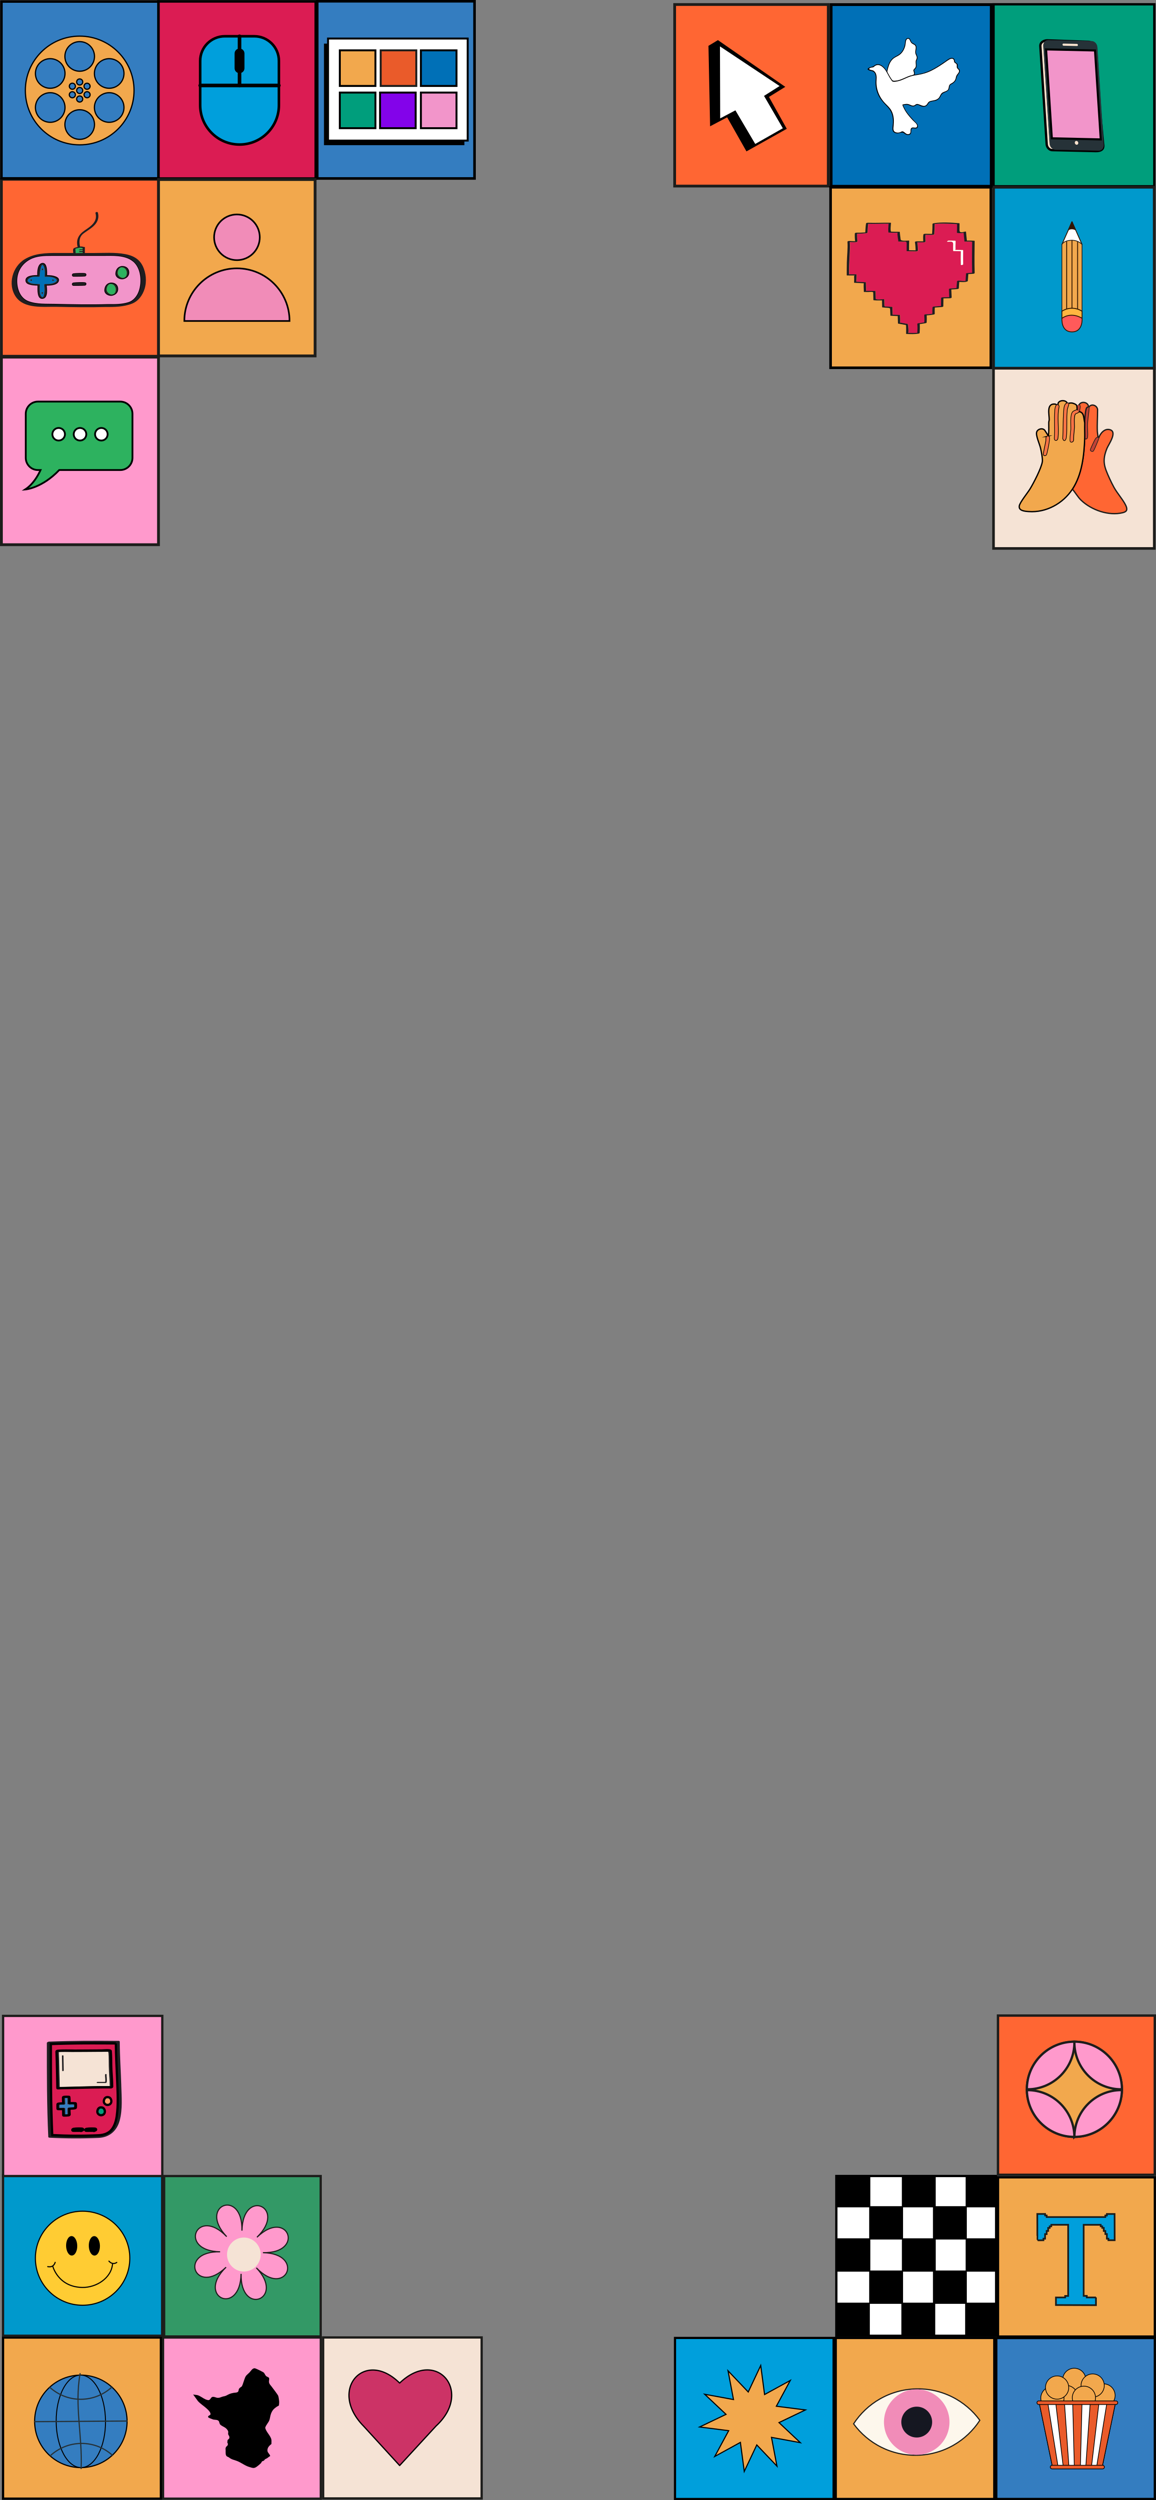 <?xml version="1.0" encoding="UTF-8"?>
<svg id="Capa_2" data-name="Capa 2" xmlns="http://www.w3.org/2000/svg" viewBox="0 0 410.08 886.64">
  <rect x="0" y="0" width="410.08" height="886.64" fill="#808080" stroke="none"/>
  <defs>
    <style>
      .cls-1 {
        fill: #c36;
        stroke-width: .44px;
      }

      .cls-1, .cls-2, .cls-3, .cls-4, .cls-5, .cls-6, .cls-7, .cls-8, .cls-9, .cls-10, .cls-11, .cls-12, .cls-13, .cls-14, .cls-15, .cls-16, .cls-17, .cls-18, .cls-19, .cls-20, .cls-21, .cls-22, .cls-23, .cls-24, .cls-25, .cls-26, .cls-27, .cls-28, .cls-29, .cls-30, .cls-31, .cls-32, .cls-33, .cls-34, .cls-35, .cls-36, .cls-37, .cls-38, .cls-39, .cls-40, .cls-41 {
        stroke: #000;
      }

      .cls-1, .cls-42, .cls-6, .cls-43, .cls-44, .cls-45, .cls-46, .cls-47, .cls-20, .cls-31, .cls-48 {
        stroke-linecap: round;
      }

      .cls-1, .cls-42, .cls-43, .cls-44, .cls-45, .cls-46, .cls-47, .cls-20, .cls-31, .cls-48 {
        stroke-linejoin: round;
      }

      .cls-2, .cls-3, .cls-49, .cls-4, .cls-5, .cls-6, .cls-50, .cls-7, .cls-51, .cls-52, .cls-53, .cls-8, .cls-54, .cls-55, .cls-9, .cls-10, .cls-11, .cls-12, .cls-13, .cls-14, .cls-56, .cls-15, .cls-57, .cls-58, .cls-16, .cls-59, .cls-17, .cls-60, .cls-18, .cls-61, .cls-19, .cls-21, .cls-22, .cls-23, .cls-62, .cls-24, .cls-25, .cls-26, .cls-27, .cls-28, .cls-63, .cls-29, .cls-30, .cls-64, .cls-65, .cls-32, .cls-33, .cls-34, .cls-35, .cls-66, .cls-36, .cls-67, .cls-37, .cls-68, .cls-69, .cls-38, .cls-39, .cls-40, .cls-41 {
        stroke-miterlimit: 10;
      }

      .cls-2, .cls-5, .cls-7, .cls-18, .cls-27, .cls-70 {
        fill: #347dc0;
      }

      .cls-2, .cls-21, .cls-35 {
        stroke-width: .91px;
      }

      .cls-71 {
        fill: #fa7445;
      }

      .cls-3 {
        stroke-width: .58px;
      }

      .cls-3, .cls-72 {
        fill: #f18cb8;
      }

      .cls-49 {
        stroke-width: .81px;
      }

      .cls-49, .cls-50, .cls-51, .cls-52, .cls-53, .cls-54, .cls-55, .cls-56, .cls-57, .cls-58, .cls-59, .cls-60, .cls-61, .cls-62, .cls-63, .cls-64, .cls-65, .cls-66, .cls-67, .cls-68, .cls-69 {
        stroke: #1d1d1b;
      }

      .cls-49, .cls-64 {
        fill: #09c;
      }

      .cls-4, .cls-51, .cls-8, .cls-54, .cls-16, .cls-60, .cls-24, .cls-25, .cls-26, .cls-29, .cls-32, .cls-36 {
        fill: #f2a84d;
      }

      .cls-4, .cls-63 {
        stroke-width: .46px;
      }

      .cls-5 {
        stroke-width: .34px;
      }

      .cls-42 {
        fill: #ff5a5a;
      }

      .cls-42, .cls-44, .cls-47, .cls-48 {
        stroke: #301500;
        stroke-width: .31px;
      }

      .cls-6, .cls-45, .cls-73 {
        fill: none;
      }

      .cls-6, .cls-19 {
        stroke-width: .39px;
      }

      .cls-50 {
        stroke-width: .8px;
      }

      .cls-50, .cls-52, .cls-53, .cls-55, .cls-69 {
        fill: #f9c;
      }

      .cls-7 {
        stroke-width: .81px;
      }

      .cls-51 {
        stroke-width: .26px;
      }

      .cls-43 {
        fill: #263238;
        stroke: #263238;
        stroke-width: .14px;
      }

      .cls-52 {
        stroke-width: .81px;
      }

      .cls-53 {
        stroke-width: .81px;
      }

      .cls-74, .cls-47, .cls-31, .cls-33, .cls-34, .cls-37, .cls-41 {
        fill: #fff;
      }

      .cls-8, .cls-9, .cls-14, .cls-61, .cls-22, .cls-28, .cls-34 {
        stroke-width: .69px;
      }

      .cls-44 {
        fill: #ffb640;
      }

      .cls-54, .cls-36 {
        stroke-width: .8px;
      }

      .cls-55 {
        stroke-width: .99px;
      }

      .cls-9, .cls-23, .cls-75 {
        fill: #0070b7;
      }

      .cls-10, .cls-76 {
        fill: #2db25f;
      }

      .cls-10, .cls-41 {
        stroke-width: .64px;
      }

      .cls-11, .cls-61 {
        fill: #ea5b2a;
      }

      .cls-11, .cls-32, .cls-33, .cls-39 {
        stroke-width: .25px;
      }

      .cls-12 {
        stroke-width: .43px;
      }

      .cls-12, .cls-22, .cls-38 {
        fill: #f295ca;
      }

      .cls-45, .cls-46 {
        stroke: #263238;
        stroke-width: .42px;
      }

      .cls-13 {
        stroke-width: .82px;
      }

      .cls-13, .cls-77 {
        fill: #fae3ce;
      }

      .cls-14, .cls-15, .cls-78 {
        fill: #009e7c;
      }

      .cls-56 {
        stroke-width: .81px;
      }

      .cls-56, .cls-79, .cls-67, .cls-68 {
        fill: #f5e3d5;
      }

      .cls-15 {
        stroke-width: .82px;
      }

      .cls-57 {
        stroke-width: .85px;
      }

      .cls-57, .cls-58, .cls-62, .cls-63 {
        fill: #f63;
      }

      .cls-58 {
        stroke-width: .96px;
      }

      .cls-16 {
        stroke-width: .81px;
      }

      .cls-80, .cls-21, .cls-30 {
        fill: #db1c53;
      }

      .cls-46 {
        fill: #80deea;
      }

      .cls-59 {
        fill: #396;
        stroke-width: .8px;
      }

      .cls-17 {
        stroke-width: .77px;
      }

      .cls-17, .cls-65, .cls-35 {
        fill: #009fdc;
      }

      .cls-81 {
        fill: #f96;
      }

      .cls-18 {
        stroke-width: .4px;
      }

      .cls-19 {
        fill: #fc3;
      }

      .cls-20 {
        fill: #90a4ae;
      }

      .cls-20, .cls-31 {
        stroke-width: 1.28px;
      }

      .cls-82 {
        fill: #fb6e47;
      }

      .cls-23 {
        stroke-width: .99px;
      }

      .cls-62 {
        stroke-width: .98px;
      }

      .cls-24 {
        stroke-width: .81px;
      }

      .cls-25 {
        stroke-width: .43px;
      }

      .cls-26 {
        stroke-width: .92px;
      }

      .cls-27 {
        stroke-width: .91px;
      }

      .cls-28 {
        fill: #8303ea;
      }

      .cls-29 {
        stroke-width: .39px;
      }

      .cls-30 {
        stroke-width: .81px;
      }

      .cls-83 {
        fill: #151721;
      }

      .cls-48 {
        fill: #301500;
      }

      .cls-64 {
        stroke-width: .98px;
      }

      .cls-65 {
        stroke-width: .6px;
      }

      .cls-66 {
        fill: #fdf7ec;
        stroke-width: .4px;
      }

      .cls-84 {
        fill: #1f1e21;
      }

      .cls-85 {
        fill: #c04237;
      }

      .cls-67 {
        stroke-width: .2px;
      }

      .cls-37 {
        stroke-width: .81px;
      }

      .cls-68 {
        stroke-width: .92px;
      }

      .cls-69 {
        stroke-width: .4px;
      }

      .cls-38 {
        stroke-width: .73px;
      }

      .cls-39 {
        fill: #c63c38;
      }

      .cls-40 {
        stroke-width: .41px;
      }
    </style>
  </defs>
  <g id="Capa_1-2" data-name="Capa 1">
    <g>
      <g id="I">
        <rect class="cls-58" x=".5" y="63.59" width="55.72" height="62.74"/>
        <rect class="cls-27" x=".5" y=".53" width="55.72" height="62.74"/>
        <rect class="cls-55" x=".5" y="126.65" width="55.72" height="66.52"/>
        <path class="cls-25" d="M28.27,12.81c-10.65,0-19.28,8.63-19.28,19.28s8.63,19.28,19.28,19.28,19.28-8.63,19.28-19.28-8.63-19.28-19.28-19.28ZM36.11,21.51c2.51-1.45,5.72-.59,7.17,1.92,1.45,2.51.59,5.72-1.92,7.17-2.51,1.45-5.72.59-7.17-1.92-1.45-2.51-.59-5.72,1.92-7.17ZM28.27,14.76c2.9,0,5.25,2.35,5.25,5.25s-2.35,5.25-5.25,5.25-5.25-2.35-5.25-5.25,2.35-5.25,5.25-5.25ZM31.42,31.52c-.51.3-1.17.12-1.47-.39-.3-.51-.12-1.17.39-1.47.51-.3,1.17-.12,1.47.39.3.51.12,1.17-.39,1.47ZM31.82,34.13c-.3.51-.96.69-1.47.39-.51-.3-.69-.96-.39-1.47s.96-.69,1.47-.39c.51.3.69.96.39,1.47ZM28.27,34.03c.59,0,1.08.48,1.08,1.08s-.48,1.08-1.08,1.08-1.08-.48-1.08-1.08.48-1.08,1.08-1.08ZM27.34,31.55c.3-.51.96-.69,1.47-.39.51.3.69.96.39,1.47-.3.51-.96.69-1.47.39-.51-.3-.69-.96-.39-1.47ZM28.27,30.15c-.59,0-1.08-.48-1.08-1.08s.48-1.08,1.08-1.08,1.08.48,1.08,1.08-.48,1.08-1.08,1.08ZM26.6,31.12c-.3.51-.96.69-1.47.39-.51-.3-.69-.96-.39-1.47s.96-.69,1.47-.39c.51.3.69.96.39,1.47ZM26.2,34.53c-.51.3-1.17.12-1.47-.39-.3-.51-.12-1.17.39-1.47.51-.3,1.17-.12,1.47.39s.12,1.17-.39,1.47ZM13.27,23.43c1.45-2.51,4.66-3.37,7.17-1.92,2.51,1.45,3.37,4.66,1.92,7.17-1.45,2.51-4.66,3.37-7.17,1.92-2.51-1.45-3.37-4.66-1.92-7.17ZM20.44,42.67c-2.51,1.45-5.72.59-7.17-1.92-1.45-2.51-.59-5.72,1.92-7.17,2.51-1.45,5.72-.59,7.17,1.92,1.45,2.51.59,5.72-1.92,7.17ZM28.27,49.42c-2.9,0-5.25-2.35-5.25-5.25s2.35-5.25,5.25-5.25,5.25,2.35,5.25,5.25-2.35,5.25-5.25,5.25ZM43.28,40.75c-1.45,2.51-4.66,3.37-7.17,1.92-2.51-1.45-3.37-4.66-1.92-7.17,1.45-2.51,4.66-3.37,7.17-1.92,2.51,1.45,3.37,4.66,1.92,7.17Z"/>
        <g>
          <path class="cls-12" d="M47.16,92.45c-2.94-2.27-7.33-1.92-10.84-1.92-2.2,0-4.4,0-6.59,0-3.81,0-7.62,0-11.43,0-2.58,0-5.31.04-7.65,1.27-2.93,1.54-4.71,4.31-4.77,7.66-.05,3.03,1.11,6.42,4.19,7.56,3.02,1.12,6.32.88,9.49.96,6.23.15,12.48.27,18.71.09,2.42.03,5.03.05,7.36-.7,1.86-.6,3.18-2.27,3.8-4.08,1.17-3.39.81-8.47-2.27-10.85ZM20.7,99.4c-.2,1.56-2.94,1.7-4.38,1.67.16,1.33.54,4.26-1.02,4.65-2,.5-1.79-3.06-1.77-4.23,0-.58-.21-.4-.79-.44-.56-.04-1.13-.07-1.68-.19-.72-.16-1.67-.38-1.79-1.24-.26-1.76,2.77-1.86,4.19-1.83-.11-1.34.04-4.11,1.57-4.32,1.61-.22,1.5,3.26,1.45,4.2-.01.23-.12.12.23.12.23,0,.45,0,.68.02.58.04,1.17.09,1.72.25.57.16,1.7.51,1.59,1.32ZM26.08,97.17c.91-.12,3.32-.21,4.06-.07.46.09.31.69-.06.72-.91.08-2.98.08-4,.08-.41,0-.51-.66.01-.73ZM30.07,101.07c-.91.08-2.98.08-4,.08-.41,0-.51-.66.01-.73.91-.12,3.32-.21,4.06-.07.46.09.31.69-.06.72ZM39.92,104.62c-1.14.32-2.79-.44-2.68-1.81.09-1.23.74-2.17,1.99-2.37.05,0,.09-.01.12-.01,0,0,.01,0,.02,0,1.22-.03,2.27.61,2.33,1.95.05,1.19-.68,1.93-1.77,2.24ZM43.84,98.75c-1.14.32-2.79-.44-2.68-1.81.09-1.23.74-2.17,1.99-2.37.05,0,.09-.01.12-.01,0,0,.01,0,.02,0,1.22-.03,2.27.61,2.33,1.95.05,1.19-.68,1.93-1.77,2.24Z"/>
          <path class="cls-84" d="M50.65,94.4c-1.22-2.61-3.53-3.79-6.26-4.29-3.68-.69-7.65-.38-11.4-.38-.97,0-1.94,0-2.91,0,.02-.03.03-.07.03-.11-.03-.64,0-1.28,0-1.92,0-.1-.2-.12-.25-.12-.28,0-.68-.16-1.01-.17-.15,0-.3,0-.44.02-.44-1.67-.28-3.49,1.19-4.61.96-.73,2-1.35,2.95-2.09,1.74-1.35,2.8-3.12,2.16-5.35-.11-.39-.95-.17-.84.22.85,2.98-1.63,4.63-3.8,6.1-2.16,1.47-3.19,3.25-2.53,5.88-.13.03-.26.07-.38.1-.33.09-.81.2-1.06.45-.3.3-.15,1.1-.1,1.58-1.89,0-3.78,0-5.67,0-4.02,0-8.05.09-11.59,2.24-4.3,2.61-6.08,8.83-3.21,13.18,2.99,4.53,9.86,3.58,14.56,3.68,5.82.13,11.67.23,17.49.06,3.07.03,6.34-.04,9.24-1.18,2.29-.9,3.78-3.01,4.49-5.3.8-2.6.49-5.57-.65-8.01ZM49.43,103.3c-.63,1.81-1.94,3.48-3.8,4.08-2.33.75-4.94.72-7.36.7-6.23.17-12.48.06-18.71-.09-3.17-.08-6.46.16-9.49-.96-3.07-1.14-4.24-4.53-4.19-7.56.06-3.35,1.84-6.12,4.77-7.66,2.34-1.23,5.07-1.27,7.65-1.27,3.81,0,7.62,0,11.43,0,2.2,0,4.4,0,6.59,0,3.51,0,7.9-.35,10.84,1.92,3.08,2.38,3.44,7.46,2.27,10.85ZM26.83,88.89s-.04-.63-.05-.62c.14-.14.63-.21.85-.27.42-.11.87-.16,1.31-.1.12.02.23.06.34.09,0,.13,0,.26,0,.39-.21,0-.43.02-.64.02-.2,0-.42.05-.59.16-.13.08-.12.18.05.18.39,0,.77-.03,1.16-.04,0,0,.02,0,.02,0,0,.11,0,.22,0,.33-.21.02-.43.04-.64,0-.19-.03-.44.05-.59.16-.14.1-.1.2.06.22.39.06.78,0,1.18-.03,0,.11,0,.23,0,.34l-2.45.03s.03-.07.03-.11c-.02-.25-.03-.51-.03-.76Z"/>
          <path class="cls-75" d="M19.78,98.86c-1-.73-2.54-.79-3.73-.73-.08,0-.18-.02-.18-.12.08-1.06.17-3.16-.61-4-.78-.84-1.26,3.37-1.19,3.88.02.17-.33.28-.5.23-.64-.03-1.3-.06-1.93.04-.72.11-2.69,1.04-1.46,1.91,1.05.74,2.55.61,3.77.71.04,0,.18,0,.18.08-.02,1.16-.3,3.48.62,4.38.98.94,1.08-2.31,1.08-2.53-.02-.59-.06-1.17-.13-1.75-.02-.17.29-.24.41-.24.72.03,1.45.01,2.15-.12.65-.12,2.76-.85,1.52-1.75ZM11.34,99.56s0,.05-.03.04c-.17-.05-.34-.12-.51-.15-.05,0-.11-.2-.05-.22.16-.05.33-.11.49-.17.05-.02.08.13.08.15,0,.08,0,.16.02.25.01.03.02.06.01.09h0ZM15.09,104.21c0,.05-.2.11-.22.05-.05-.16-.11-.33-.17-.49-.02-.05.13-.08.15-.08.08,0,.16,0,.25-.02.03-.01.06-.02.09-.01h0s.05.01.04.04c-.05.17-.12.34-.15.51ZM15.18,95.76c-.08,0-.16,0-.25.02-.03.01-.06.02-.09.01h0s-.05-.01-.04-.04c.05-.17.12-.34.15-.51,0-.05.2-.11.22-.05.05.16.11.33.17.49.02.05-.13.08-.15.08ZM19.12,99.46c-.16.05-.33.11-.49.17-.05.02-.08-.13-.08-.15,0-.08,0-.16-.02-.25-.01-.03-.02-.06-.01-.09h0s0-.05.03-.05c.17.05.34.12.51.15.05,0,.11.2.05.22Z"/>
          <path class="cls-84" d="M19.1,98.08c-.56-.16-1.15-.21-1.72-.25-.23-.02-.45-.02-.68-.02-.35,0-.24.11-.23-.12.04-.94.16-4.42-1.45-4.2-1.53.2-1.69,2.98-1.57,4.32-1.42-.04-4.45.07-4.19,1.83.13.85,1.07,1.08,1.79,1.24.55.12,1.12.15,1.68.19.58.04.8-.14.79.44-.02,1.16-.23,4.73,1.77,4.23,1.55-.39,1.17-3.31,1.02-4.65,1.45.03,4.18-.11,4.38-1.67.1-.81-1.02-1.16-1.59-1.32ZM18.26,100.61c-.71.13-1.44.15-2.15.12-.12,0-.43.07-.41.24.06.58.11,1.17.13,1.75,0,.22-.1,3.47-1.08,2.53-.93-.89-.64-3.21-.62-4.38,0-.07-.14-.08-.18-.08-1.22-.11-2.72.03-3.77-.71-1.23-.86.74-1.8,1.46-1.91.63-.1,1.29-.07,1.93-.04.17.05.52-.07.5-.23-.07-.51.41-4.72,1.19-3.88.78.84.7,2.94.61,4,0,.1.1.12.18.12,1.19-.06,2.73,0,3.73.73,1.24.91-.87,1.64-1.52,1.75Z"/>
          <path class="cls-84" d="M14.95,95.24c-.03.18-.11.34-.15.51,0,.03.02.03.04.03h0s.06,0,.09,0c.08,0,.16-.01.25-.02.03,0,.17-.03.15-.08-.06-.16-.11-.32-.17-.49-.02-.06-.21,0-.22.05Z"/>
          <path class="cls-84" d="M19.08,99.24c-.18-.03-.34-.11-.51-.15-.03,0-.03.02-.03.04h0s0,.07.01.1c0,.08.01.16.02.25,0,.03.03.17.08.15.16-.06.32-.11.49-.17.06-.02,0-.21-.05-.22Z"/>
          <path class="cls-84" d="M11.31,99.22s-.03-.17-.08-.15c-.16.06-.32.11-.49.17-.06.02,0,.21.05.22.18.03.34.11.51.15.03,0,.03-.02.03-.04h0s0-.07-.01-.1c0-.08-.01-.16-.02-.25Z"/>
          <path class="cls-84" d="M15.21,103.66h0s-.06,0-.09,0c-.08,0-.16.01-.25.02-.03,0-.17.03-.15.08.06.16.11.32.17.49.02.06.21,0,.22-.05.03-.18.11-.34.15-.51,0-.03-.02-.03-.04-.03Z"/>
          <path class="cls-76" d="M44.82,95.88c-.38-.81-.97-1.09-1.84-1.09-.96.21-1.49,1.73-1.13,2.57.49,1.13,2.31,1.86,2.98.39.27-.6.27-1.27-.01-1.87Z"/>
          <path class="cls-84" d="M43.29,94.56s-.01,0-.02,0c-.03,0-.07,0-.12.01-1.25.2-1.89,1.14-1.99,2.37-.1,1.37,1.54,2.12,2.68,1.81,1.09-.3,1.83-1.05,1.77-2.24-.06-1.34-1.12-1.98-2.33-1.95ZM41.84,97.36c-.36-.83.18-2.36,1.13-2.57.86,0,1.45.28,1.84,1.09.28.6.28,1.26.01,1.87-.67,1.47-2.49.74-2.98-.39Z"/>
          <path class="cls-76" d="M40.89,101.76c-.38-.81-.97-1.09-1.84-1.09-.96.21-1.49,1.73-1.13,2.57.49,1.13,2.31,1.86,2.98.39.27-.6.27-1.27-.01-1.87Z"/>
          <path class="cls-84" d="M39.36,100.44s0,0-.02,0c-.03,0-.07,0-.12.01-1.25.2-1.89,1.14-1.99,2.37-.1,1.37,1.54,2.12,2.68,1.81,1.09-.3,1.83-1.05,1.77-2.24-.06-1.34-1.12-1.98-2.33-1.95ZM37.92,103.24c-.36-.83.18-2.36,1.13-2.57.86,0,1.45.28,1.84,1.09.28.6.28,1.26.01,1.87-.67,1.47-2.5.74-2.98-.39Z"/>
          <path class="cls-84" d="M30.13,100.35c-.73-.14-3.14-.05-4.06.07-.53.07-.42.73-.01.73,1.03,0,3.09,0,4-.08.37-.03.52-.63.06-.72Z"/>
          <path class="cls-84" d="M26.07,97.9c1.03,0,3.09,0,4-.08.37-.03.52-.63.06-.72-.73-.14-3.14-.05-4.06.07-.53.07-.42.73-.01.73Z"/>
          <path class="cls-76" d="M26.83,89.75l2.45-.03c0-.11,0-.23,0-.34-.39.02-.78.09-1.18.03-.16-.03-.2-.12-.06-.22.15-.11.4-.19.59-.16.21.04.43.02.64,0,0-.11,0-.22,0-.33,0,0-.02,0-.02,0-.39,0-.77.03-1.16.04-.16,0-.18-.1-.05-.18.17-.11.39-.16.59-.16.21,0,.43-.01.64-.02,0-.13,0-.26,0-.39-.11-.03-.22-.08-.34-.09-.44-.06-.89,0-1.31.1-.23.06-.71.13-.85.27.01-.01.05.58.05.62,0,.25.02.51.03.76,0,.04,0,.07-.03.11Z"/>
        </g>
        <g>
          <path class="cls-10" d="M42.66,142.42H13.47c-2.39,0-4.33,1.94-4.33,4.33v15.61c0,2.39,1.94,4.33,4.33,4.33h.91c-.91,2.01-2.65,5.08-5.46,6.9,0,0,5.92-.41,12.09-6.9h21.65c2.39,0,4.33-1.94,4.33-4.33v-15.61c0-2.39-1.94-4.33-4.33-4.33Z"/>
          <g>
            <path class="cls-41" d="M23.04,154c0-1.23-1-2.23-2.23-2.23s-2.23,1-2.23,2.23,1,2.23,2.23,2.23,2.23-1,2.23-2.23Z"/>
            <circle class="cls-41" cx="28.38" cy="154" r="2.23"/>
            <path class="cls-41" d="M38.18,154c0-1.23-1-2.23-2.23-2.23s-2.23,1-2.23,2.23,1,2.23,2.23,2.23,2.23-1,2.23-2.23Z"/>
          </g>
        </g>
        <rect class="cls-2" x="112.53" y=".45" width="55.8" height="62.84"/>
        <g>
          <rect class="cls-34" x="116.37" y="13.67" width="49.54" height="36.19"/>
          <polygon points="116.19 15.47 114.93 15.47 114.93 51.48 164.74 51.48 164.74 49.86 116.64 49.86 116.19 15.47"/>
          <rect class="cls-8" x="120.55" y="17.85" width="12.63" height="12.63"/>
          <rect class="cls-61" x="135.05" y="17.85" width="12.63" height="12.63"/>
          <rect class="cls-9" x="149.31" y="17.85" width="12.63" height="12.63"/>
          <rect class="cls-14" x="120.55" y="32.83" width="12.63" height="12.63"/>
          <rect class="cls-28" x="134.82" y="32.83" width="12.63" height="12.63"/>
          <rect class="cls-22" x="149.31" y="32.83" width="12.63" height="12.63"/>
        </g>
        <g>
          <rect class="cls-21" x="56.21" y=".49" width="55.8" height="62.84"/>
          <g>
            <path class="cls-35" d="M84.97,51.26h0c-7.71,0-13.96-6.25-13.96-13.96v-15.71c0-4.82,3.91-8.73,8.73-8.73h10.47c4.82,0,8.73,3.91,8.73,8.73v15.71c0,7.71-6.25,13.96-13.96,13.96Z"/>
            <line class="cls-31" x1="71.01" y1="30.31" x2="98.93" y2="30.31"/>
            <line class="cls-20" x1="84.97" y1="12.86" x2="84.97" y2="30.31"/>
            <path d="M84.97,25.95h0c-.96,0-1.75-.78-1.75-1.75v-5.24c0-.96.78-1.75,1.75-1.75h0c.96,0,1.75.78,1.75,1.75v5.24c0,.96-.78,1.75-1.75,1.75Z"/>
          </g>
        </g>
        <g>
          <rect class="cls-60" x="56.23" y="63.67" width="55.55" height="62.55"/>
          <g>
            <path class="cls-3" d="M84.05,95.17c-10.31,0-18.66,8.35-18.66,18.66h37.32c0-10.31-8.35-18.66-18.66-18.66Z"/>
            <circle class="cls-3" cx="84.05" cy="84.16" r="8.1" transform="translate(-25.87 129.6) rotate(-67.5)"/>
          </g>
        </g>
      </g>
      <g id="I-2" data-name="I">
        <g id="I-3" data-name="I">
          <g>
            <rect class="cls-62" x="239.33" y="1.6" width="54.49" height="64.39"/>
            <g>
              <polygon points="254.68 14.23 251.32 16.25 251.9 44.79 257.95 41.6 264.8 53.69 279.1 45.68 272.79 34.38 278.57 30.8 254.68 14.23"/>
              <polygon class="cls-74" points="255.4 16.45 255.48 41.98 260.88 39.13 267.91 51.05 277.7 45.49 271.03 34.01 276.55 30.51 255.4 16.45"/>
            </g>
          </g>
          <g>
            <rect class="cls-26" x="294.64" y="66.41" width="56.85" height="64.02"/>
            <g>
              <path class="cls-73" d="M322.35,88.72s0,0,0,0h0Z"/>
              <path class="cls-73" d="M342.9,85.31s-.04,0,0,0h0Z"/>
              <path class="cls-80" d="M344.91,96.75c-.06-2.52-.06-5.03-.03-7.55.01-1.12.02-2.24.04-3.35,0-.26-2.03-.15-2.49-.15-.05,0-.23,0-.24-.08-.11-1.01-.22-2.03-.31-3.04-.73.15-1.44.16-2.21.06-.03,0-.15-.02-.15-.08.05-1.02.06-2.04.05-3.06,0,.04-.2,0-.55-.02-.41-.02-.82-.05-1.23-.07-2-.08-4.15-.2-6.15.05-.02,1.19-.05,2.39-.16,3.57-.02.18-.46.25-.58.26-.84.07-1.68,0-2.52,0-.11.79,0,1.56-.01,2.36,0,.21-.43.3-.59.3h-2.31c.15.96.19,1.94.22,2.9,0,.2-.48.34-.71.3-1.02,0-2.04-.02-3.05-.04-.04,0-.24,0-.24-.08,0-.83,0-1.66.01-2.5.02-.98-.32-.82-1.23-.81-.53,0-1.06,0-1.59-.03-.04,0-.15-.02-.15-.08-.08-.87-.27-1.74-.31-2.61-.02-.57.32-.43-.37-.44-.9,0-1.79-.02-2.69-.06-.04,0-.15-.02-.15-.08-.08-.84-.04-1.7.02-2.54.01-.2.03-.4.05-.6-.01.15-1.13.07-1.22.07-2,.02-4.01.1-6.01.04-.15,1.03-.16,2.06-.25,3.09-.02.18-.46.25-.58.26-1.03.09-2.07.16-3.11.16-.02.9.03,1.79.14,2.69.03.22-.45.29-.59.3-.72.06-1.43,0-2.14-.03.16,3.19-.24,6.43-.27,9.63,0,.53,0,1.06,0,1.6,0,.13-.03.19-.07.22.03,0,.06,0,.11,0h2.39s.24,0,.24.08c-.01.53-.03,1.05-.04,1.58-.01.54-.18.95.07.96,1.04.06,2.09.11,3.13.17.03,0,.15.02.15.08.02.94.05,1.88.07,2.82,0,.09-.02.15-.04.17.27,0,.54,0,.81,0,.81,0,1.61.02,2.42.04.03,0,.15.02.15.08.02.87.04,1.75.06,2.62.01.51,2.25.24,2.81.22.05,0,.24,0,.24.08.01.67.03,1.33.04,2,.01.61.15.47.8.52.63.05,1.27.08,1.9.12.03,0,.15.02.15.08,0,.62.03,1.24.05,1.86.02.38,0,.83.03.83.82.03,1.63.06,2.45.09.04,0,.15.02.15.08.01.4.15,2.65-.02,2.62.89.16,1.77.32,2.66.48.05,0,.13.02.15.08.14.44.39,3.1.08,3.09,1.08.03,2.2.09,3.28-.02.06-1.04.09-2.09,0-3.13-.02-.21.45-.3.59-.3.64-.02,1.26-.16,1.89-.27.06-.86.05-1.72-.02-2.57-.02-.25.52-.31.68-.3.73.03,1.46-.08,2.19-.19-.02-.77-.04-1.54.08-2.3.03-.18.45-.25.58-.26.8-.06,1.6-.12,2.4-.18.01-.93.03-1.86.04-2.79,0-.22.43-.3.59-.3.77-.02,1.54-.05,2.31-.06-.04-.92-.08-1.85-.12-2.77,0-.22.44-.29.59-.3.7-.04,1.4-.09,2.1-.14.03-.8.11-1.61.19-2.4.02-.21.53-.27.67-.25.71.05,1.6.22,2.34.11.06-.82.12-1.65.18-2.47.02-.22.42-.29.59-.3.54-.03,1.08-.07,1.63-.1ZM341.67,93.67c0,.28-.82.43-.83.22-.05-1.59-.03-3.18,0-4.78,0-.01,0-.02.01-.03-.02,0-.03,0-.05,0-.31,0-.62-.01-.94-.02-.5-.01-.99-.02-1.49-.03-.05,0-.24,0-.24-.09-.03-.78-.02-1.55,0-2.33.02-1.19-1.01-.91-1.94-.89-.55.02.08-.39.34-.4.74-.02,1.46.04,2.2.06.05,0,.24,0,.24.09,0,.93-.07,1.86-.03,2.79.02.43-.39.36.06.37.14,0,.28,0,.42,0,.67.01,1.34.03,2,.04.05,0,.25,0,.24.09-.03,1.63-.05,3.26,0,4.89Z"/>
              <path class="cls-84" d="M345.74,85.46c0-.06-.12-.08-.15-.08-.52-.04-1.04-.05-1.56-.06-.29,0-.59,0-.88,0-.06,0-.11,0-.15,0-.11-1.04-.23-2.07-.32-3.11-.01-.15-.39-.06-.46-.05-2.03.57-1.87-.05-1.84-1.45,0-.49,0-.99,0-1.48,0-.06-.12-.08-.15-.08-2.91-.21-6.07-.45-8.96.02-.14.02-.48.1-.48.29-.01,1.16-.04,2.32-.14,3.48-.83.02-1.66-.05-2.5-.03-.14,0-.55.08-.58.26-.16.81-.07,1.6-.06,2.41h-2.36c-.13,0-.62.1-.59.3.17.95.22,1.93.25,2.89-.45,0-.9,0-1.36-.02-.29,0-.57,0-.86-.01-.05,0-.09,0-.12,0,0-1.11,0-2.23.05-3.34,0-.09-.2-.08-.24-.08-.46,0-2.74.31-2.8-.46-.07-.87-.25-1.71-.28-2.58,0-.09-.19-.08-.24-.08-.94,0-1.88-.01-2.82-.05-.39-.02-.1-2.67-.07-3.03.01-.13-.14-.12-.24-.13-2.64-.05-5.29.12-7.93.01-.15,0-.64.04-.67.25-.19,1.05-.2,2.1-.28,3.16-1.01.08-2.02.14-3.03.11-.18,0-.67.05-.68.3-.04.91,0,1.81.1,2.72-.68,0-1.35-.06-2.03-.09-.16,0-.69.05-.68.3.16,2.48-.17,4.93-.22,7.4-.03,1.49-.04,2.97-.04,4.46,0,.09.2.08.24.08h2.64c-.39,0-.23.82-.24,1.22-.01.43-.02.87-.03,1.3,0,.06.12.08.15.08,1.12.06,2.23.12,3.35.18-.21-.01-.05,2.53-.04,3,0,.09.2.08.24.08.45,0,.91,0,1.36.01.43,0,1.72-.2,1.73.22.02.87.04,1.75.06,2.62,0,.06.12.07.15.08.52.06,1.05.07,1.57.07.32,0,.64,0,.95-.01.13,0,.25,0,.38-.01.02.8.03,1.6.05,2.4,0,.06.12.07.15.08.63.08,1.26.13,1.9.16.74.04.79.17.8.85.02.63.05,1.26.08,1.89,0,.06.12.08.15.08.43.02.86.03,1.3.05.37.01,1.15.09,1.15,0,.03.89.06,1.77.09,2.66,0,.06.12.07.15.08.89.16,1.77.32,2.66.48.12.02.09,2.75.08,3.1,0,.06.12.08.15.08,1.38.04,2.8.11,4.17-.1.15-.02.47-.1.48-.29.06-1.03.1-2.07.03-3.1.66-.08,1.29-.23,1.97-.32.1-.01.47-.1.48-.25.07-.85.07-1.69.02-2.54.79-.03,1.59-.16,2.37-.28.14-.02.49-.1.48-.29-.02-.73-.04-1.48.04-2.21.81-.06,1.62-.12,2.42-.17.16-.01.58-.08.59-.3.01-.92.03-1.84.04-2.77.77-.02,1.55-.04,2.32-.05.15,0,.6-.09.59-.3-.04-.93-.08-1.87-.12-2.8.69-.04,1.38-.09,2.08-.15.16-.01.58-.08.59-.3.02-.75.09-1.51.16-2.26.89.08,1.85.16,2.66-.09.13-.04.36-.1.37-.27.06-.8.12-1.6.18-2.4.55-.03,1.1-.07,1.65-.1.15,0,.59-.08.59-.3-.1-3.78-.05-7.56,0-11.33ZM342.69,97.15c-.06.82-.12,1.65-.18,2.47-.74.11-1.63-.06-2.34-.11-.14-.01-.65.05-.67.25-.08.8-.16,1.6-.19,2.4-.7.05-1.4.1-2.1.14-.15,0-.6.08-.59.3.04.92.08,1.85.12,2.77-.77.01-1.54.03-2.31.06-.16,0-.58.08-.59.3-.01.93-.03,1.86-.04,2.79-.8.05-1.6.11-2.4.18-.13.01-.56.07-.58.26-.11.76-.1,1.53-.08,2.3-.72.11-1.46.22-2.19.19-.16,0-.69.05-.68.3.06.86.08,1.72.02,2.57-.63.11-1.25.25-1.89.27-.14,0-.61.09-.59.3.09,1.04.06,2.09,0,3.13-1.08.11-2.2.05-3.28.02.31,0,.06-2.66-.08-3.09-.02-.06-.1-.07-.15-.08-.89-.16-1.77-.32-2.66-.48.17.03.03-2.22.02-2.62,0-.06-.12-.08-.15-.08-.82-.03-1.63-.06-2.45-.09-.03,0-.02-.46-.03-.83-.03-.62-.05-1.24-.05-1.86,0-.06-.12-.08-.15-.08-.63-.04-1.27-.08-1.9-.12-.64-.05-.79.09-.8-.52-.01-.67-.03-1.33-.04-2,0-.09-.2-.08-.24-.08-.57.02-2.8.3-2.81-.22-.02-.87-.04-1.75-.06-2.62,0-.06-.12-.08-.15-.08-.81-.02-1.61-.03-2.42-.04-.27,0-.54,0-.81,0,.03-.03.05-.08.04-.17-.02-.94-.05-1.88-.07-2.82,0-.06-.12-.08-.15-.08-1.04-.06-2.09-.11-3.13-.17-.25-.01-.09-.42-.07-.96.01-.53.03-1.05.04-1.58,0-.09-.2-.08-.24-.08h-2.39s-.08,0-.11,0c.03-.03.07-.1.07-.22,0-.53,0-1.06,0-1.6.02-3.2.43-6.43.27-9.63.71.04,1.42.09,2.14.03.14-.01.61-.09.59-.3-.11-.9-.16-1.79-.14-2.69,1.04,0,2.07-.07,3.11-.16.12-.01.57-.07.58-.26.09-1.03.09-2.07.25-3.09,2,.06,4.01-.02,6.01-.04.09,0,1.21.08,1.22-.07-.02.2-.03.4-.05.6-.06.84-.1,1.7-.02,2.54,0,.06.11.08.15.08.9.05,1.79.06,2.69.06.7,0,.35-.14.37.44.03.87.23,1.74.31,2.61,0,.06.11.08.15.08.53.02,1.06.03,1.59.03.91,0,1.25-.16,1.23.81-.02.83-.02,1.66-.01,2.5,0,.09.2.08.24.08,1.02.02,2.03.04,3.05.04.23.03.72-.1.71-.3-.03-.97-.07-1.94-.22-2.9h2.31c.16,0,.58-.09.59-.3.01-.8-.09-1.57.01-2.36.84,0,1.68.07,2.52,0,.12-.01.57-.07.58-.26.1-1.19.14-2.38.16-3.57,2-.25,4.15-.13,6.15-.05.41.02.82.04,1.23.07.36.02.55.06.55.02,0,1.02,0,2.04-.05,3.06,0,.06.12.07.15.08.77.11,1.48.09,2.21-.06.09,1.02.2,2.03.31,3.04,0,.09.19.08.24.08.47,0,2.5-.11,2.49.15-.01,1.12-.03,2.24-.04,3.35-.02,2.52-.03,5.03.03,7.55-.54.03-1.08.07-1.63.1-.17.01-.57.08-.59.3ZM342.9,85.31s-.03,0,0,0h0ZM322.35,88.72s0,0,0,0h0Z"/>
              <path class="cls-74" d="M341.43,88.68c-.67-.01-1.34-.03-2-.04-.14,0-.28,0-.42,0-.45,0-.04.06-.06-.37-.04-.93.02-1.86.03-2.79,0-.09-.2-.09-.24-.09-.74-.02-1.46-.08-2.2-.06-.26,0-.9.42-.34.4.94-.03,1.97-.3,1.94.89-.02.78-.03,1.55,0,2.33,0,.09.19.09.24.09.5.01.99.02,1.49.03.31,0,.62.01.94.02.02,0,.03,0,.05,0,0,0-.01.02-.01.03-.03,1.59-.05,3.18,0,4.78,0,.21.84.06.83-.22-.05-1.63-.03-3.26,0-4.89,0-.09-.2-.09-.24-.09Z"/>
            </g>
          </g>
          <g>
            <rect class="cls-15" x="352.45" y="1.52" width="57.03" height="64.54"/>
            <g>
              <path class="cls-13" d="M388.66,53.59l-15.37-.34c-1.02-.02-1.91-.96-1.99-2.1l-2.24-34.64c-.18-1.65,1.49-2.23,2.51-2.21l14.58.52c1.02.02,1.91.96,1.99,2.1l3.25,34.76c.07,1.14-.7,1.97-2.73,1.91Z"/>
              <path class="cls-43" d="M389.75,53.38l-15.37-.34c-1.02-.02-1.91-.96-1.99-2.1l-2.24-34.64c-.07-1.14.7-2.05,1.72-2.02l15.37.34c1.02.02,1.91.96,1.99,2.1l2.24,34.64c.07,1.14-.7,2.05-1.72,2.02Z"/>
              <polygon class="cls-38" points="390.48 49.44 373.13 49.05 371.09 17.52 388.44 17.9 390.48 49.44"/>
              <path class="cls-77" d="M382.07,16.32l-4.79-.11c-.19,0-.35-.18-.36-.38h0c-.01-.21.13-.37.31-.37l4.79.11c.19,0,.35.18.36.38h0c.01.21-.13.37-.31.37Z"/>
              <path class="cls-77" d="M382.51,50.67c-.02-.38-.32-.69-.66-.7-.34,0-.6.29-.57.67.02.38.32.69.66.7.34,0,.6-.29.57-.67Z"/>
            </g>
          </g>
          <g>
            <rect class="cls-64" x="352.44" y="66.39" width="57.03" height="64.22"/>
            <g>
              <polygon class="cls-47" points="383.85 86.71 380.28 78.65 376.7 86.71 383.85 86.71"/>
              <path class="cls-51" d="M376.7,86.72s.65-1.52,3.57-1.52c2.38,0,3.57,1.52,3.57,1.52v23.68s-1.36-1.08-3.57-1.08c-2.1,0-3.57,1.08-3.57,1.08v-23.68Z"/>
              <line class="cls-42" x1="382.27" y1="109.84" x2="382.27" y2="85.76"/>
              <line class="cls-42" x1="380.28" y1="109.31" x2="380.28" y2="85.24"/>
              <line class="cls-42" x1="378.39" y1="109.84" x2="378.39" y2="85.76"/>
              <path class="cls-42" d="M383.85,112.89s.43,4.81-3.57,4.81c-4,0-3.57-4.81-3.57-4.81,0,0,1.31-1.79,3.96-1.79,2.65,0,3.18,1.79,3.18,1.79Z"/>
              <path class="cls-44" d="M383.85,110.4v2.49s-3.57-2.49-7.15,0v-2.49s1.42-1.08,3.57-1.08,3.57,1.08,3.57,1.08Z"/>
              <path class="cls-48" d="M381.54,81.5s-1.28-.8-2.53,0l1.26-2.85,1.26,2.85Z"/>
            </g>
          </g>
          <g>
            <rect class="cls-68" x="352.44" y="130.61" width="57.03" height="63.89"/>
            <g>
              <g>
                <path class="cls-63" d="M389.43,155.18c-.63-.06-1.05,1.07-1.33,1.6-.19.37-1.17,2.47-1.2,2.71-.03.35.46.58.78.48.25-.08,1.13-2.31,1.32-2.74.35-.79.46-1.16.73-1.9.59-1.63,2.11-3.53,4.06-2.93,2.65.81-.53,5.22-1.09,6.58-1.83,4.48-.98,6.57.9,10.71.47,1.03,1.05,2.21,1.6,3.2,1.15,2.07,3.26,4.43,4.16,6.35.65,1.39.5,2.2-1.07,2.58-5.01,1.23-11.12-.93-14.78-4.43-1.15-1.1-2.03-2.7-3.08-3.9,3.41-5.24,4.13-11.93,4.35-18,.44.2.8.14.9-.38.22-1.21-.06-3.28,0-4.65.1-2.03.51-4.05.6-6.08.86-1.38,2.92-.65,3.08.89,0,2.57-.2,5.17-.09,7.74.03.69.28,1.43.16,2.17Z"/>
                <path class="cls-85" d="M386.12,144.37h.15c-.09,2.03-.5,4.05-.6,6.08-.07,1.36.22,3.43,0,4.65-.1.52-.46.58-.9.38.06-1.59-.05-3.21,0-4.8,0-.05,0-.1,0-.15,0-.2,0-.4,0-.6.04-1,.2-4.7.74-5.34.17-.19.36-.23.61-.22Z"/>
                <path class="cls-63" d="M386.12,144.37c-.24-.02-.44.02-.61.22-.54.63-.7,4.33-.74,5.34-.38-1.36-.12-3.88-2.1-3.9.03-.03-.02-.12,0-.15s.21.02.3,0c-.23-.69.51-1.8-.15-2.25.04-.02.14-.37.31-.51,1.06-.9,3.08-.26,2.99,1.26Z"/>
                <path class="cls-85" d="M389.43,155.18c.08,0,.21.12.3.15-.27.74-.38,1.11-.73,1.9-.19.43-1.07,2.66-1.32,2.74-.32.1-.81-.13-.78-.48.02-.24,1-2.33,1.2-2.71.28-.53.7-1.65,1.33-1.6Z"/>
                <path class="cls-85" d="M382.82,143.62c.66.45-.08,1.56.15,2.25-.09.02-.28-.03-.3,0-.21-.06-.43-.43-.6-.45-.01-.44.03-1.27-.15-1.65.19-.06.8-.08.9-.15Z"/>
                <path class="cls-82" d="M384.77,150.68v-.15s0,.1,0,.15Z"/>
              </g>
              <g>
                <path class="cls-4" d="M378.62,143.02c-1.1.15-1.13,2.13-1.2,3.08-.22,3.14-.13,6.32-.31,9.46.46,1.24.96.29,1.06-.61.31-3.03.03-6.38.3-9.45.08-.92.55-1.59.6-2.48.48-.06.68-.16,1.21-.09.44.06,1.45.43,1.65.84.18.38.14,1.21.15,1.65-.22-.02-1.2.4-1.41.61-1.04,1.03-.62,4.72-.68,6.22-.02.64-.53,4.1-.17,4.36.33.24.88-.05.91-.47-.01-1.5.23-3,.31-4.49.06-1.07-.3-4.32.45-4.96.36-.3.63-.11,1.2-.68,1.98.03,1.72,2.54,2.1,3.9,0,.2,0,.4,0,.6v.15c-.05,1.59.06,3.21,0,4.8-.23,6.08-.94,12.77-4.35,18-3.34,5.12-9.34,8.41-15.53,7.96-1.34-.1-3.62-.26-3.33-2,.2-1.25,2.95-4.63,3.78-5.97,1.28-2.08,4.05-7.42,4.4-9.7.16-1.04-.38-3.72-.64-4.84-.34-1.49-1.75-4.43-1.36-5.71.33-1.07,2.11-1.57,2.86-.6l1.27,1.96c.26-1.56.13-3.15.15-4.73,0-.35.16-.68.16-1.04.02-1.85-1.08-5.74,2.02-5.49.46.04.48.23.67.31-.45.53-.56,1.33-.61,2.02-.23,3.18.07,6.7-.15,9.92.06.84.96.67,1.06-.15.45-3.44-.4-7.8.43-11.27.02-.21-.26-.39-.29-.52-.35-1.66,2.69-2.12,3.3-.6ZM371.52,154.74c-.53.17-.35,1.26-.42,1.69-.12.77-.98,4.45-.87,4.8s.57.32.82.11c.29-.24,1.04-4.41,1.09-5.06.03-.36.16-1.42-.22-1.54-.14-.03-.28-.04-.41,0Z"/>
                <path class="cls-71" d="M378.62,143.02c.14-.02.31.02.45,0-.05.88-.52,1.55-.6,2.48-.27,3.06,0,6.42-.3,9.45-.09.9-.59,1.85-1.06.61.18-3.14.09-6.32.31-9.46.07-.95.1-2.93,1.2-3.08Z"/>
                <path class="cls-71" d="M375.32,143.62c.03.12.31.31.29.52-.83,3.47.02,7.83-.43,11.27-.11.82-1.01.99-1.06.15.22-3.22-.08-6.74.15-9.92.05-.69.15-1.49.61-2.02.1.04.32-.03.45,0Z"/>
                <path class="cls-71" d="M382.67,145.87s.03.12,0,.15c-.57.57-.84.38-1.2.68-.75.63-.39,3.88-.45,4.96-.08,1.49-.32,2.99-.31,4.49-.03.41-.57.71-.91.47-.36-.26.14-3.72.17-4.36.06-1.5-.36-5.19.68-6.22.21-.21,1.19-.63,1.41-.61.17.02.39.39.6.45Z"/>
                <path class="cls-71" d="M371.52,154.74c.13-.04.28-.04.41,0,.38.13.25,1.18.22,1.54-.05.65-.8,4.82-1.09,5.06-.25.2-.71.23-.82-.11s.75-4.03.87-4.8c.06-.42-.12-1.52.42-1.69Z"/>
              </g>
            </g>
          </g>
          <g>
            <rect class="cls-23" x="294.83" y="1.63" width="56.81" height="64.43"/>
            <g>
              <g>
                <path class="cls-74" d="M325.02,21.5c-.25.86.31,1.89-.23,2.62-.22.29-.61.52-.62.88,0,.22.14.42.2.64.1.34,0,.69-.16,1.02-.37.06-.73.15-1.09.26-1.31.39-2.5,1.09-3.79,1.52-.86.29-1.82.45-2.71.33-.39-.49-.74-.99-1.06-1.52-.33-.56-.61-1.13-.93-1.69.36-1.9.86-3.94,2.49-5.08.55-.38,1.19-.63,1.75-1,1.45-.98,2.17-2.7,2.34-4.38.03-.34.05-.69.21-1,.16-.31.51-.56.86-.49.64.12.64,1,1.05,1.48.36.42,1.03.52,1.39.93.65.74-.04,1.86.13,2.8.11.61.6,1.16.51,1.77-.04.32-.24.6-.34.92Z"/>
                <path d="M324.89,21.47c-.15.6.01,1.18,0,1.79,0,.38-.11.69-.38.96-.16.17-.36.33-.45.56s-.03.4.05.61c.15.4.29,1.01-.23,1.18-.35.12-.72.17-1.07.28s-.69.25-1.03.4c-1.43.6-2.83,1.37-4.42,1.41-.17,0-.38.02-.55-.02-.2-.05-.29-.21-.41-.37-.24-.32-.46-.65-.67-.99-.18-.29-.34-.6-.5-.9s-.47-.68-.44-1.02c.06-.6.26-1.24.44-1.81.19-.61.44-1.2.78-1.73s.82-1.03,1.39-1.37c.6-.37,1.26-.63,1.82-1.07.94-.74,1.55-1.82,1.87-2.97.18-.63.17-1.29.32-1.92.09-.38.38-.83.83-.74.33.06.46.39.58.66.23.54.45.91.98,1.19.31.16.65.29.86.59.24.34.21.78.15,1.17-.09.62-.23,1.22,0,1.84.13.36.34.7.4,1.08.06.44-.19.8-.33,1.2-.06.17.21.24.27.07.11-.32.3-.61.34-.95s-.07-.65-.2-.96c-.15-.35-.32-.69-.34-1.08s.07-.75.13-1.12c.08-.55.1-1.12-.31-1.55-.46-.48-1.2-.53-1.52-1.16-.21-.4-.31-.96-.75-1.18-.52-.25-1.06.12-1.27.6-.12.28-.14.59-.17.89-.04.39-.1.77-.19,1.14-.18.71-.46,1.39-.88,1.99-.46.67-1.07,1.15-1.78,1.53-.66.36-1.31.69-1.83,1.23-.91.95-1.36,2.23-1.66,3.49-.08.33-.16.66-.21.99s.23.65.39.94c.38.72.78,1.41,1.26,2.07.17.23.28.48.58.51.42.04.84.02,1.25-.03.8-.11,1.55-.37,2.28-.68.89-.37,1.75-.81,2.67-1.11.24-.08.49-.15.74-.2.17-.04.44-.03.58-.13.21-.14.27-.65.27-.88,0-.48-.44-.82-.05-1.26.22-.25.46-.44.58-.76.28-.75-.12-1.56.08-2.33.04-.17-.22-.25-.27-.07Z"/>
              </g>
              <g>
                <path class="cls-74" d="M340.08,25.95c-.24.35-.55.66-.72,1.04-.12.29-.15.6-.23.9-.17.64-.6,1.21-1.19,1.57-.37.23-.82.39-1.04.75-.27.43-.13.98-.34,1.43-.44.94-2,.87-2.61,1.72-.15.21-.23.46-.34.7-.37.8-1.15,1.42-2.04,1.63-.74.17-1.61.11-2.13.63-.29.28-.4.69-.69.97-.35.34-.9.45-1.4.38-.49-.07-.96-.28-1.41-.49-.22-.1-.46-.21-.7-.17-.33.06-.55.35-.85.5-.78.38-1.63-.4-2.51-.51-.54-.07-1.08.12-1.62.16h0c.73,2.19,2.08,3.86,4.78,6.58.22.22.38.49.45.79.07.3-.02.64-.29.8-.5.29-1.21-.19-1.71.1-.62.37-.12,1.36-.52,1.94-.27.38-.85.45-1.3.29-.45-.16-.81-.49-1.19-.77-.1-.08-.21-.15-.34-.17-.18-.02-.35.09-.51.18-.64.35-1.46.38-2.12.08-.17-.08-.34-.18-.46-.31-.34-.37-.31-.92-.26-1.42.17-1.72.29-3.49-.34-5.11-.27-.69-.4-1.19-1.97-2.82-.34-.31-.66-.63-.96-.97-.01-.01-.03-.02-.04-.03-.02-.02-.03-.04-.05-.06,0,0,0,0,0,0-.01-.02-.03-.03-.04-.05-.33-.38-.64-.79-.92-1.21-1.17-1.76-1.82-3.85-1.73-5.92.03-.66.13-1.32.07-1.98-.06-.66-.31-1.34-.85-1.75-.1-.08-.21-.16-.32-.24-.58-.08-1.14-.24-1.66-.5-.03-.02-.07-.04-.06-.07,0-.02.01-.03.03-.05.44-.4,1.18-.76,1.8-.7.49-.54,1.17-.95,1.89-.86.27.03.52.12.76.24.81.4,1.42,1.09,1.89,1.83.13.2.25.4.36.6.32.56.6,1.13.93,1.69.31.53.67,1.04,1.06,1.52.89.12,1.85-.04,2.71-.33,1.29-.44,2.48-1.14,3.79-1.52.36-.11.72-.19,1.09-.26.88-.17,1.78-.28,2.65-.47,3.55-.78,6.51-3,9.48-5,.36-.25.75-.49,1.19-.54.45-.04.95.2,1.02.62.03.18-.02.37.02.54.12.46.83.57,1,1.02.14.35-.11.75,0,1.11.11.34.51.52.69.84.2.37.04.83-.19,1.17Z"/>
                <path d="M339.96,25.88c-.25.34-.55.66-.72,1.06s-.18.84-.35,1.24c-.21.49-.56.88-1.01,1.17-.33.21-.71.35-.97.65-.57.66-.13,1.6-.98,2.12-.55.34-1.24.44-1.76.84-.61.48-.71,1.33-1.27,1.87-.76.72-1.64.73-2.59.94-.29.06-.58.16-.82.34-.33.25-.46.63-.72.94-.91,1.1-2.11.11-3.13-.14-.32-.08-.56-.02-.83.15-.25.16-.44.35-.74.4-.26.04-.52-.03-.76-.12-.46-.16-.89-.41-1.37-.47-.55-.08-1.11.1-1.66.16-.07,0-.14.06-.14.14,0,.34.32.87.46,1.18.24.51.52.99.83,1.45.7,1.03,1.53,1.97,2.38,2.87.48.51,1.7,1.36,1.52,2.14-.21.9-1.31.14-1.91.5-.29.17-.38.48-.4.79-.02.24.02.49-.02.73-.1.68-.7.88-1.29.69-.54-.18-.99-.89-1.56-.94-.27-.02-.51.17-.74.27-.5.21-1.05.25-1.57.09-1.17-.36-.91-1.44-.83-2.38.07-.82.11-1.65.04-2.48-.09-.96-.33-1.94-.79-2.79-.52-.99-1.38-1.77-2.15-2.55-2.23-2.26-3.39-5.17-3.17-8.35.08-1.16.08-2.38-.89-3.19-.27-.23-.45-.25-.78-.33-.25-.05-1.13-.2-.89-.55.21-.3.88-.38,1.21-.43.31-.04.28-.08.56-.31,1.62-1.38,3.31.26,4.16,1.65.42.68.76,1.41,1.16,2.09.22.37.45.72.7,1.06.13.17.27.43.45.53.45.24,1.46,0,1.95-.11.73-.16,1.43-.44,2.11-.74.75-.33,1.49-.69,2.27-.94.86-.28,1.75-.41,2.63-.55,1.69-.27,3.29-.74,4.83-1.5s2.95-1.67,4.35-2.62c.68-.46,1.35-.98,2.06-1.38.63-.35,1.46-.46,1.6.49.04.23.01.38.16.57.14.18.34.28.52.41.46.35.26.78.31,1.25.03.24.12.4.28.58.09.1.2.18.29.28.36.42.24.82-.02,1.25-.09.15.15.29.24.14.24-.4.42-.87.19-1.32-.11-.2-.3-.33-.45-.49-.36-.39-.13-.8-.19-1.24-.06-.47-.47-.59-.78-.87-.47-.42-.11-1.07-.72-1.43-1.05-.61-2.33.64-3.12,1.17-1.26.86-2.52,1.71-3.85,2.45-1.41.78-2.89,1.42-4.47,1.77-1.66.37-3.33.49-4.92,1.15s-2.98,1.46-4.66,1.46c-.54,0-.77-.3-1.06-.71-.27-.39-.51-.79-.74-1.2-.41-.73-.77-1.5-1.26-2.18-.69-.96-1.88-2.08-3.18-1.79-.65.15-1.05.69-1.66.84-.49.12-1.29.32-1.56.81-.03.06-.02.12.02.17.57.65,1.71.38,2.31,1.06.71.8.57,1.96.5,2.94-.12,1.73.2,3.43.93,5.01.69,1.48,1.69,2.65,2.83,3.79.81.81,1.53,1.68,1.93,2.76.37.98.48,2,.47,3.04-.01.89-.22,1.81-.16,2.69.04.62.37,1.02.93,1.24.73.29,1.33.12,2.05-.08.44-.12.75-.08,1.1.18.14.11.28.21.43.31.28.17.59.3.92.32.45.02.91-.15,1.11-.59.33-.73-.26-1.95,1.05-1.78.47.06,1.02.16,1.31-.31.35-.57-.08-1.23-.47-1.63-.7-.73-1.42-1.45-2.08-2.22-.57-.66-1.11-1.34-1.57-2.08-.2-.32-.38-.65-.54-.99-.14-.29-.46-.78-.46-1.11l-.14.14c.58-.06,1.18-.25,1.76-.14.45.09.85.33,1.28.47.29.09.59.16.89.09.51-.12.79-.61,1.37-.54.43.05.91.42,1.34.54.34.1.71.15,1.06.09.33-.05.65-.18.89-.42.4-.39.53-.95,1.06-1.21.76-.37,1.65-.23,2.42-.62s1.19-.96,1.52-1.69c.63-1.41,2.72-1.02,2.97-2.71.04-.29.04-.61.2-.86.2-.32.6-.47.91-.66.34-.2.64-.46.88-.78.27-.36.42-.76.52-1.19.15-.67.47-1.09.87-1.64.11-.15-.14-.28-.24-.14Z"/>
              </g>
            </g>
          </g>
        </g>
      </g>
      <g>
        <rect class="cls-59" x="58.23" y="771.71" width="55.53" height="56.89"/>
        <path class="cls-69" d="M91.15,793.42c10.95-10.61-5.01-17.67-5.32-2.35.31-15.32-15.93-8.92-5.41,2.13-10.52-11.05-17.51,5.06-2.33,5.37-15.18-.31-8.84,16.07,2.11,5.46-10.95,10.61,5.01,17.67,5.32,2.35-.31,15.32,15.93,8.92,5.41-2.13,10.52,11.05,17.51-5.06,2.33-5.37,15.18.31,8.84-16.07-2.11-5.46Z"/>
        <ellipse class="cls-79" cx="86.51" cy="799.54" rx="5.97" ry="6.03"/>
      </g>
      <rect class="cls-16" x="296.46" y="829.12" width="56.26" height="57.12"/>
      <rect class="cls-56" x="114.63" y="828.95" width="56.23" height="57.09"/>
      <g>
        <rect class="cls-52" x="57.84" y="828.97" width="55.97" height="57.15"/>
        <path d="M98.95,853.08c-.27.17-.61.32-.87.5-1,.72-1.47,1.2-1.93,2.37-.32.8-.35,1.73-.63,2.42-.33.83-1.19,1.66-1.43,2.58.25,1.54,2.03,2.89,2.2,4.38.05.45-.02.94,0,1.39-.81.67-1.57,1.38-1.4,2.54.09.6.84,1.1.96,1.75-.4.18-.71.5-1.07.75-.21.14-.56.24-.77.41-.18.15-.24.34-.42.47-.19.13-.42.12-.58.23-.21.14-.29.51-.43.65-.24.26-1.18,1.05-1.51,1.27-.97.68-1.4.45-2.48.14-1.8-.51-2.85-1.53-4.49-2.17-1.25-.49-1.8-.43-2.93-1.29-.2-.16-.58-.22-.77-.42-.46-.49-.36-1.4-.36-2.01,0-.5-.16-.72.16-1.25.24-.4.58-.31.64-1,.03-.34-.19-.39-.2-.57,0-.07.07-.76.08-.81.07-.25.6-.44.65-.83.1-.7-.37-.92-.43-1.36-.08-.57.23-.71-.22-1.41-.64-.99-1.5-1.14-2.33-1.74-.6-.43-.45-.74-.7-1.3-.33-.75-1.42-.55-2.08-.73-.22-.06-1.57-.58-1.67-.7-.48-.58.61-.79.7-1.02.27-.76-.95-1.83-1.47-2.29-.95-.86-2.1-1.55-2.96-2.52l-1.7-2.34c.49.13,1.16.12,1.63.26.82.24,1.9,1.08,2.7,1.44.3.14.85.33,1.17.31.53-.03.82-.95,1.26-1.12.59-.22,1.35.28,1.92.3.72.02,1.03-.17,1.62-.38.47-.16.99-.18,1.44-.41,1.1-.56,1.35-.74,2.65-.98.51-.1,1.27,0,1.6-.47.13-.19.14-.58.23-.81.21-.53.66-.68,1.06-1.01.53-1,.86-2.73,1.41-3.63.23-.37.95-.93,1.3-1.3.52-.55,1.07-1.61,1.92-1.48.4.06,2.82,1.25,3.14,1.52.37.32.45.95.97,1.33.22.16.74.31.87.53.23.37-.04,1.03.01,1.47.09.76.6,1.16.98,1.68.42.58,2.15,2.79,2.31,3.25.12.33.29,1.46.32,1.84.04.53-.01,1.06-.09,1.58Z"/>
      </g>
      <rect class="cls-7" x="353.42" y="829.15" width="56.24" height="57.09"/>
      <g>
        <polygon class="cls-37" points="353.42 819.25 353.37 819.25 353.37 771.69 296.68 771.69 296.68 828.37 353.42 828.37 353.42 819.25"/>
        <g>
          <g>
            <rect class="cls-40" x="296.94" y="771.69" width="11.6" height="10.91"/>
            <rect class="cls-40" x="320.13" y="771.69" width="11.6" height="10.91"/>
            <rect class="cls-40" x="308.54" y="782.6" width="11.6" height="11.41"/>
            <rect class="cls-40" x="296.94" y="794" width="11.6" height="11.41"/>
            <rect class="cls-40" x="320.14" y="794" width="11.6" height="11.41"/>
            <rect class="cls-40" x="308.54" y="805.41" width="11.6" height="11.41"/>
            <rect class="cls-40" x="342.76" y="771.69" width="10.61" height="10.91"/>
            <rect class="cls-40" x="331.16" y="782.6" width="11.6" height="11.41"/>
            <rect class="cls-40" x="342.76" y="794" width="10.61" height="11.41"/>
            <rect class="cls-40" x="331.16" y="805.41" width="11.6" height="11.41"/>
          </g>
          <g>
            <rect class="cls-40" x="296.76" y="816.82" width="11.6" height="11.41"/>
            <rect class="cls-40" x="319.96" y="816.82" width="11.6" height="11.41"/>
            <rect class="cls-40" x="308.36" y="828.22" width="11.6" height=".27"/>
            <polygon class="cls-40" points="353.42 819.25 353.37 819.25 353.37 816.82 342.58 816.82 342.58 828.22 353.42 828.22 353.42 819.25"/>
            <rect class="cls-40" x="330.98" y="828.22" width="11.6" height=".27"/>
          </g>
        </g>
      </g>
      <g>
        <g>
          <rect class="cls-36" x="354.04" y="772.16" width="55.62" height="56.47"/>
          <path class="cls-65" d="M388.78,814.76v2.74s-14.2-.05-14.2-.05v-2.68s3.27,0,3.27,0v-.54s1.07,0,1.07,0v-25.24h-5.43s-.56,0-.56,0v.56s-.56,0-.56,0v.56s-.54,0-.54,0v1.07s-.54,0-.54,0v1.12s-.56,0-.56,0v1.62s-.58,0-.58,0v.56s-2.22.05-2.18,0,0-9.33,0-9.33h2.77s0,.54,0,.54h.56s0,.56,0,.56h20.8v-.55s.55,0,.55,0v-.54s2.74,0,2.74,0l.03,9.31h-2.22s0-.55,0-.55h-.55s0-1.64,0-1.64h-.54s0-1.09,0-1.09h-.56s0-1.1,0-1.1h-.54s0-.54,0-.54h-.54s0-.55,0-.55h-6.05s0,25.21,0,25.21h1.11s0,.55,0,.55h3.27Z"/>
        </g>
        <g>
          <rect class="cls-57" x="354.03" y="714.8" width="55.62" height="56.47"/>
          <g>
            <path class="cls-54" d="M397.99,740.94h0c0,.1,0,.2,0,.3-.16,9.19-7.65,16.58-16.86,16.58s-16.7-7.4-16.86-16.58c0-.1,0-.2,0-.3h0c0-9.32,7.55-16.88,16.86-16.88h0c9.31,0,16.85,7.56,16.86,16.88Z"/>
            <path class="cls-50" d="M381.13,724.29c0,9.19-7.44,16.65-16.62,16.65-.08,0-.16,0-.24,0,0-9.32,7.55-16.88,16.86-16.88,0,.08,0,.16,0,.24Z"/>
            <path class="cls-50" d="M397.99,740.94c-.08,0-.16,0-.24,0-9.18,0-16.62-7.45-16.62-16.65,0-.08,0-.16,0-.24,9.31,0,16.85,7.56,16.86,16.88Z"/>
            <path class="cls-50" d="M381.13,757.82c-9.21,0-16.7-7.4-16.86-16.58.08,0,.16,0,.23,0,9.16,0,16.59,7.42,16.62,16.59Z"/>
            <path class="cls-50" d="M397.99,741.24c-.16,9.19-7.65,16.58-16.86,16.58.03-9.17,7.46-16.59,16.62-16.59.08,0,.16,0,.23,0Z"/>
          </g>
        </g>
      </g>
      <rect class="cls-24" x="1.08" y="828.97" width="56" height="57.15"/>
      <g>
        <rect class="cls-49" x="1.08" y="771.29" width="56.44" height="57.05"/>
        <g>
          <ellipse class="cls-19" cx="29.3" cy="800.85" rx="16.75" ry="16.68"/>
          <path class="cls-6" d="M18.72,803.7s1.88,7.33,10.42,7.51c5.07.11,10.38-3.36,10.78-8.34"/>
          <path class="cls-6" d="M41.42,802.34s-1.36,1.11-2.78-.46"/>
          <path d="M27.4,796.38c.05,1.91-.8,3.48-1.89,3.52-1.09.04-2.01-1.48-2.06-3.38-.05-1.91.8-3.48,1.89-3.52,1.09-.04,2.01,1.48,2.06,3.38Z"/>
          <path d="M31.5,796.53c.05,1.91.97,3.42,2.06,3.38,1.09-.04,1.94-1.61,1.89-3.52-.05-1.91-.97-3.42-2.06-3.38-1.09.04-1.94,1.61-1.89,3.52Z"/>
          <path class="cls-6" d="M19.57,802.31s-.44,1.99-2.64,1.52"/>
        </g>
      </g>
      <g>
        <rect class="cls-17" x="239.45" y="829.12" width="56.26" height="57.12"/>
        <polygon class="cls-29" points="265.43 848.29 269.86 838.89 271.23 849.19 280.35 844.19 275.4 853.34 285.71 854.65 276.34 859.14 283.91 866.26 273.68 864.38 275.62 874.59 268.46 867.06 264.02 876.46 262.65 866.16 253.54 871.16 258.49 862.01 248.18 860.7 257.55 856.22 249.98 849.09 260.2 850.97 258.26 840.76 265.43 848.29"/>
      </g>
      <g>
        <rect class="cls-53" x="1.1" y="714.91" width="56.47" height="56.8"/>
        <g>
          <path class="cls-73" d="M26.18,727.23c3.33,0,6.66-.04,9.99-.06.33,0,3.05-.28,3.09.22.12,1.58.14,3.16.16,4.75.02,2.61.33,5.21.35,7.83,0,.15-.23.26-.43.29.21-.03.45-.14.45-.29-.02-2.61-.33-5.21-.35-7.83-.01-1.58-.03-3.17-.16-4.75-.04-.5-2.76-.22-3.09-.22-3.33.01-6.66.05-9.99.06-1.66,0-3.36-.08-5.03.02,1.66-.09,3.35-.02,5.01-.02Z"/>
          <path class="cls-73" d="M36.91,740.24s.06,0,.1,0c-.03,0-.06,0-.1,0Z"/>
          <path class="cls-73" d="M20.6,740.6s.09,0,.14-.02c0,0,0,0-.01,0-.04.01-.09.02-.13.02Z"/>
          <path class="cls-73" d="M25.96,747.74c-.09,0-.17.02-.26.02.09,0,.17-.01.26-.02Z"/>
          <path class="cls-73" d="M20.83,746.04c.16-.02.32-.03.48-.04-.16,0-.32.02-.48.04Z"/>
          <path class="cls-73" d="M21.41,746c.15,0,.29-.01.44-.02-.15,0-.29,0-.44.02Z"/>
          <path class="cls-73" d="M18.31,724.89c.86-.03,1.72-.06,2.58-.09-.86.03-1.72.05-2.58.09Z"/>
          <path class="cls-73" d="M25.66,747.77c-.35.02-.69.03-1.04.06.35-.02.69-.03,1.04-.06Z"/>
          <path class="cls-73" d="M39.33,740.26s-.03,0-.04,0c.01,0,.03,0,.04,0Z"/>
          <path class="cls-73" d="M21.09,724.8c.9-.03,1.81-.05,2.71-.07-.9.02-1.81.04-2.71.07Z"/>
          <path class="cls-73" d="M23.87,724.73c1.9-.04,3.8-.07,5.7-.08-1.9.01-3.8.04-5.7.08Z"/>
          <path class="cls-73" d="M18.54,757.2c-.5-10.76-.49-21.54-.49-32.31,0,0-.01,0-.02,0,0,10.77-.01,21.55.49,32.31,5.44.28,10.9.31,16.35.06.12,0,.23-.01.35-.02-.11,0-.22.01-.33.02-5.44.24-10.9.22-16.35-.06Z"/>
          <path class="cls-73" d="M29.86,724.65c.86,0,1.72-.01,2.58-.01-.86,0-1.72,0-2.58.01Z"/>
          <path class="cls-73" d="M31.43,754.89c.18-.01.36-.02.53-.03-.18,0-.36.02-.53.03Z"/>
          <path class="cls-73" d="M28.85,754.87c-.45-.03-.9-.03-1.36-.01.45-.02.9-.01,1.34.02.25.02.59,0,.66.3.06.24-.25.35-.41.41-.13.04-.27.06-.42.07.16,0,.31-.02.44-.07.16-.05.47-.16.41-.41-.07-.3-.4-.28-.66-.3Z"/>
          <path class="cls-73" d="M33.44,754.87c-.45-.03-.9-.03-1.36-.01.45-.02.9-.01,1.34.02.25.02.59,0,.66.3.06.24-.25.35-.41.41-.13.04-.27.06-.42.07.16,0,.31-.02.44-.07.16-.05.47-.16.41-.41-.07-.3-.4-.28-.66-.3Z"/>
          <path class="cls-73" d="M26.84,754.89c.18-.01.37-.02.55-.03-.18,0-.37.02-.55.03Z"/>
          <path class="cls-73" d="M22.41,745.97h0c-.18,0-.35,0-.53,0,.18,0,.35,0,.53,0Z"/>
          <path class="cls-73" d="M24.61,747.83c0,.69.02,1.38.07,2.06.02.18-.27.27-.41.29-.27.03-.53.06-.8.07.27-.02.54-.04.82-.07.14-.02.43-.1.41-.29-.06-.69-.07-1.37-.08-2.06,0,0-.01,0-.02,0Z"/>
          <path class="cls-73" d="M26.65,745.9c.06,0,.21,0,.22.1.06.48.05.96.02,1.44,0,.11-.23.2-.31.22-.19.04-.39.07-.58.09.2-.02.4-.05.6-.09.09-.02.3-.1.31-.22.04-.48.04-.96-.02-1.44-.01-.09-.16-.09-.22-.1-.5-.04-.99-.04-1.49-.02-.03,0-.05,0-.07,0,.02,0,.04,0,.06,0,.5-.02.99-.02,1.49.02Z"/>
          <path class="cls-73" d="M24.35,743.6c.06,0,.21.01.22.1.08.67.07,1.34.06,2.01,0,.19.04.23.13.22-.08,0-.11-.04-.11-.22,0-.67.01-1.35-.06-2.01,0-.09-.16-.1-.22-.1-.5,0-1-.01-1.51.01,0,0,0,0-.01,0,.5-.02,1-.02,1.5-.01Z"/>
          <path class="cls-84" d="M43.03,739.53c-.16-5.13-.53-10.25-.54-15.38,0-.05-.01-.1-.03-.14,0-.13-.09-.22-.34-.24-.1-.02-.2-.02-.31,0-8.12-.08-16.29-.07-24.41.26-.24,0-.78.21-.78.52,0,11.1-.01,22.2.51,33.29,0,.18.31.26.44.27,5.8.31,11.63.33,17.44.07,3.82-.17,6.46-2.52,7.44-6.13,1.08-3.96.69-8.44.57-12.51ZM41.42,750.45c-.24,1.67-.7,3.39-1.76,4.74-1.1,1.41-2.74,1.93-4.45,2.06-.12,0-.23.02-.35.02-5.44.24-10.9.22-16.35-.06-.5-10.76-.49-21.54-.49-32.31,0,0,.01,0,.02,0h0c.09,0,.18,0,.26,0,.86-.03,1.72-.06,2.58-.09.07,0,.13,0,.2,0,.9-.03,1.81-.05,2.71-.07.03,0,.05,0,.08,0,1.9-.04,3.8-.07,5.7-.08.1,0,.19,0,.29,0,.86,0,1.72-.01,2.58-.01,2.89,0,5.78,0,8.67.04.02,4.58.31,9.16.49,13.74.15,3.98.38,8.1-.18,12.05Z"/>
          <path class="cls-67" d="M20.78,727.65c.17,4.18.19,8.37.31,12.56,5.98-.1,11.96-.36,17.95-.33-.04-2.37-.32-4.74-.34-7.11-.01-1.58,0-3.17-.13-4.75-.05-.64-.42-.46-.94-.46-.29,0-.58,0-.87,0-.72,0-1.45,0-2.17.01-3.04.02-6.08.05-9.12.05-1.55,0-3.13-.08-4.68.03ZM22.16,734.29c0-1.72-.04-3.45-.08-5.17,0-.15.34-.2.34-.03.04,1.72.07,3.45.08,5.17,0,.15-.34.2-.34.03ZM34.61,738.43h2.78c.19-.89-.07-1.79-.02-2.69,0-.1.34-.17.34-.05-.05.94.23,1.87,0,2.8-.02.08-.17.11-.24.11h-2.99c-.23,0,.02-.17.14-.17Z"/>
          <path class="cls-84" d="M39.77,739.97c-.02-2.61-.33-5.21-.35-7.83-.01-1.59-.03-3.17-.16-4.75-.04-.5-2.76-.22-3.09-.22-3.33.01-6.66.05-9.99.06-1.66,0-3.35-.07-5.01.02-.23.01-.47.03-.7.05-.14.01-.43.11-.42.29.18,4.3.2,8.6.32,12.91,0,.08.11.11.24.1.04,0,.08-.01.13-.02,0,0,0,0,.01,0,0,0,0,0,0,0,5.39-.09,10.77-.31,16.16-.33.03,0,.06,0,.1,0,.71,0,1.41,0,2.12,0,.04.02.1.02.17.02.01,0,.03,0,.04,0,0,0,0,0,.01,0,.2-.03.43-.14.43-.29ZM34.58,727.58c.72,0,1.45,0,2.17-.01.29,0,.58,0,.87,0,.51,0,.89-.18.94.46.12,1.58.11,3.17.13,4.75.02,2.38.3,4.74.34,7.11-5.99-.04-11.97.23-17.95.33-.12-4.19-.13-8.37-.31-12.56,1.55-.1,3.13-.03,4.68-.03,3.04,0,6.08-.03,9.12-.05Z"/>
          <path class="cls-70" d="M23.22,749.88c.24,0,.48-.02.72-.04-.05-.69-.06-1.38-.06-2.07,0-.18.26-.27.41-.29.63-.07,1.27-.03,1.89-.12.04-.38.12-1.11-.19-1.11-.62-.02-1.24.02-1.86.03-.05,0-.22-.02-.22-.1,0-.64.02-1.29-.03-1.93-.02-.26.2-.27.01-.27-.14,0-.27,0-.41,0-.14,0-.29,0-.43,0-.01.69.07,1.39.08,2.08,0,.2-.39.32-.59.29-.48,0-.96,0-1.44.02,0,.39-.01,1.21-.03,1.21.24,0,.49,0,.73,0,.35,0,.71-.02,1.06-.03.05,0,.22.02.22.1.01.47.02.95.03,1.42,0,.08-.05.8.09.8Z"/>
          <path class="cls-84" d="M24.68,749.89c-.06-.69-.07-1.37-.07-2.06,0,0,.01,0,.02,0h0c.35-.02.69-.03,1.04-.06.01,0,.03,0,.04,0,.09,0,.17-.01.26-.02,0,0,.02,0,.03,0,.19-.02.39-.05.58-.09.09-.02.3-.1.31-.22.04-.48.04-.96-.02-1.44-.01-.09-.16-.09-.22-.1-.5-.04-.99-.04-1.49-.02-.02,0-.04,0-.06,0-.16.02-.27.06-.34.06-.09,0-.13-.03-.13-.22,0-.67.01-1.35-.06-2.01-.01-.09-.16-.1-.22-.1-.5,0-1-.01-1.5.01-.13,0-.48.07-.49.24-.03.71.04,1.41.07,2.11,0,0-.01,0-.02,0h0c-.18,0-.35,0-.53,0-.01,0-.03,0-.04,0-.15,0-.29,0-.44.02-.03,0-.07,0-.1,0-.16,0-.32.02-.48.04,0,0,0,0,0,0-.1.01-.4.09-.41.24-.02.54-.01,1.07.01,1.6,0,.09.16.1.22.1.39.01.78,0,1.17,0,.16,0,.31,0,.47-.01.05,0,.09,0,.12,0,.02.73.04,1.47.04,2.2,0,.09.17.1.22.1.27,0,.54,0,.81-.01.27-.02.53-.04.8-.07.14-.02.43-.1.41-.29ZM23.1,747.66c0-.08-.17-.1-.22-.1-.35.01-.71.02-1.06.03-.24,0-.49,0-.73,0,.01,0,.02-.81.03-1.21.48-.03.95-.03,1.44-.02.21.03.6-.09.59-.29-.02-.69-.09-1.39-.08-2.08.14,0,.29,0,.43,0,.14,0,.27,0,.41,0,.19,0-.03.01-.01.27.05.64.04,1.29.03,1.93,0,.08.17.1.22.1.62-.01,1.24-.05,1.86-.03.31,0,.24.74.19,1.11-.62.08-1.27.05-1.89.12-.15.02-.41.1-.41.29,0,.69.01,1.38.06,2.07-.24.02-.48.04-.72.04-.14,0-.09-.71-.09-.8,0-.47-.02-.95-.03-1.42Z"/>
          <path class="cls-81" d="M39.4,744.63c-.25-.69-.66-.94-1.44-.91-.66.06-1.09.7-1.13,1.5-.03.72.75,1.44,1.63,1.24,1-.23,1.19-1.21.94-1.83Z"/>
          <path class="cls-78" d="M37.1,748.28c-.25-.69-.66-.94-1.44-.91-.66.06-1.09.7-1.13,1.5-.03.72.75,1.44,1.63,1.24,1-.23,1.19-1.21.94-1.83Z"/>
          <path class="cls-84" d="M34.08,755.16c-.07-.3-.4-.28-.66-.3-.44-.03-.89-.03-1.34-.02-.04,0-.08,0-.12,0-.18,0-.36.02-.53.03-.22.02-.44.04-.66.07-.03,0-.06,0-.09.02-.22.07-.39.13-.42.39-.04.35.53.28.71.28.5,0,1,0,1.51-.01.23,0,.51.02.77,0,.15,0,.3-.03.42-.07.16-.05.47-.16.41-.41Z"/>
          <path class="cls-84" d="M29.49,755.16c-.07-.3-.4-.28-.66-.3-.44-.03-.89-.03-1.34-.02-.03,0-.07,0-.1,0-.18,0-.37.02-.55.03-.22.02-.44.04-.66.07-.03,0-.06,0-.09.02-.22.07-.39.13-.42.39-.04.35.53.28.71.28.5,0,1,0,1.51-.01.23,0,.51.02.77,0,.15,0,.3-.02.42-.07.16-.05.47-.16.41-.41Z"/>
          <path class="cls-84" d="M37.46,738.6c.07,0,.22-.03.24-.11.23-.93-.05-1.86,0-2.8,0-.12-.33-.05-.34.05-.05.9.21,1.8.02,2.69h-2.78c-.11,0-.36.17-.14.17h2.99Z"/>
          <path class="cls-84" d="M22.08,729.12c.04,1.72.07,3.45.08,5.17,0,.18.34.13.34-.03,0-1.72-.04-3.45-.08-5.17,0-.18-.35-.13-.34.03Z"/>
          <path class="cls-30" d="M41.11,724.67c-2.89-.03-5.78-.04-8.67-.04-.86,0-1.72,0-2.58.01-.1,0-.19,0-.29,0-1.9.01-3.8.04-5.7.08-.03,0-.05,0-.08,0-.9.02-1.81.04-2.71.07-.07,0-.13,0-.2,0-.86.03-1.72.05-2.58.09-.09,0-.18,0-.26,0h0c0,10.77-.01,21.55.49,32.31,5.44.28,10.9.31,16.35.06.11,0,.22-.01.33-.02,1.71-.13,3.35-.65,4.45-2.06,1.05-1.35,1.52-3.07,1.76-4.74.56-3.95.33-8.07.18-12.05-.17-4.58-.46-9.15-.49-13.74ZM36.83,745.22c.03-.8.47-1.44,1.13-1.5.78-.03,1.19.22,1.44.91.25.63.06,1.61-.94,1.83-.88.2-1.66-.52-1.63-1.24ZM34.53,748.87c.03-.8.47-1.44,1.13-1.5.78-.04,1.19.22,1.44.91.25.63.06,1.61-.94,1.83-.88.2-1.66-.52-1.63-1.24ZM26.2,727.23c3.33,0,6.66-.04,9.99-.06.33,0,3.05-.28,3.09.22.13,1.58.14,3.16.16,4.75.02,2.61.33,5.21.35,7.83,0,.16-.24.27-.45.29,0,0,0,0-.01,0-.01,0-.03,0-.04,0-.07,0-.13,0-.17-.02-.71,0-1.41,0-2.12,0-.03,0-.06,0-.1,0-5.39.02-10.78.24-16.16.33,0,0,0,0,0,0-.05.01-.1.02-.14.02-.13,0-.24-.02-.24-.1-.12-4.3-.13-8.61-.32-12.91,0-.18.28-.28.42-.29.23-.02.47-.04.7-.05,1.67-.1,3.37-.02,5.03-.02ZM24.29,750.17c-.27.03-.54.06-.82.07-.27.01-.54.02-.81.01-.05,0-.22-.01-.22-.1,0-.73-.02-1.47-.04-2.2-.03,0-.07,0-.12,0-.16,0-.31,0-.47.01-.39,0-.78.02-1.17,0-.05,0-.21-.01-.22-.1-.03-.53-.03-1.06-.01-1.6,0-.15.31-.23.41-.24,0,0,0,0,0,0,.16-.02.32-.03.48-.04.03,0,.07,0,.1,0,.15,0,.29-.01.44-.02.01,0,.03,0,.04,0,.18,0,.35,0,.53,0,0,0,.01,0,.02,0-.03-.7-.1-1.41-.07-2.11,0-.17.35-.23.49-.24,0,0,.01,0,.01,0,.5-.02,1-.02,1.51-.01.06,0,.21.01.22.1.08.67.07,1.34.06,2.01,0,.18.03.23.11.22.07,0,.18-.04.34-.06.02,0,.05,0,.07,0,.5-.02.99-.02,1.49.02.06,0,.21,0,.22.1.06.48.05.96.02,1.44,0,.11-.23.2-.31.22-.2.04-.4.07-.6.09,0,0-.02,0-.03,0-.09,0-.17.02-.26.02-.01,0-.03,0-.04,0-.35.02-.69.03-1.04.06h0c0,.69.02,1.38.08,2.06.01.18-.28.27-.41.29ZM29.09,755.57c-.13.04-.29.06-.44.07-.26.01-.53-.01-.77,0-.5.01-1,.01-1.51.01-.17,0-.75.07-.71-.28.03-.26.2-.32.42-.39.04-.01.07-.02.09-.02.22-.03.44-.05.66-.07.18-.01.37-.02.55-.03.03,0,.07,0,.1,0,.46-.02.91-.01,1.36.01.25.02.59,0,.66.3.06.24-.25.35-.41.41ZM33.68,755.57c-.13.04-.29.06-.44.07-.26.01-.53-.01-.77,0-.5.01-1,.01-1.51.01-.17,0-.75.07-.71-.28.03-.26.2-.32.42-.39.04-.01.07-.02.09-.02.22-.03.44-.05.66-.07.18-.01.36-.02.53-.03.04,0,.08,0,.12,0,.46-.02.91-.01,1.36.01.25.02.59,0,.66.3.06.24-.25.35-.41.41Z"/>
        </g>
      </g>
      <g>
        <g>
          <circle class="cls-32" cx="391.46" cy="849.52" r="4.12"/>
          <circle class="cls-32" cx="381.08" cy="843.99" r="4.12"/>
          <circle class="cls-32" cx="378.15" cy="850.11" r="4.12" transform="translate(-130.58 71.09) rotate(-9.17)"/>
          <circle class="cls-32" cx="373.32" cy="850.46" r="4.12" transform="translate(-184.07 107.52) rotate(-13.18)"/>
          <circle class="cls-32" cx="375" cy="846.71" r="4.12"/>
          <circle class="cls-32" cx="387.61" cy="846" r="4.12"/>
          <circle class="cls-32" cx="384.51" cy="850.34" r="4.12"/>
        </g>
        <g>
          <g>
            <polygon class="cls-39" points="390.96 875.05 373.4 875.05 368.64 852.09 395.72 852.09 390.96 875.05"/>
            <polygon class="cls-33" points="388.98 875.05 375.38 875.05 371.69 852.09 392.67 852.09 388.98 875.05"/>
            <polygon class="cls-39" points="387.16 875.05 377.2 875.05 374.5 852.09 389.86 852.09 387.16 875.05"/>
            <polygon class="cls-33" points="385.15 875.05 379.21 875.05 377.61 852.09 386.75 852.09 385.15 875.05"/>
            <polygon class="cls-39" points="383.25 875.05 381.11 875.05 380.53 852.09 383.83 852.09 383.25 875.05"/>
          </g>
          <g>
            <polygon class="cls-11" points="390.96 875.05 373.4 875.05 368.64 852.09 395.72 852.09 390.96 875.05"/>
            <polygon class="cls-33" points="388.98 875.05 375.38 875.05 371.69 852.09 392.67 852.09 388.98 875.05"/>
            <polygon class="cls-11" points="387.16 875.05 377.2 875.05 374.5 852.09 389.86 852.09 387.16 875.05"/>
            <polygon class="cls-33" points="385.15 875.05 379.21 875.05 377.61 852.09 386.75 852.09 385.15 875.05"/>
            <polygon class="cls-11" points="383.25 875.05 381.11 875.05 380.53 852.09 383.83 852.09 383.25 875.05"/>
          </g>
          <path class="cls-11" d="M391.15,875.56h-17.94c-.35,0-.64-.29-.64-.64h0c0-.35.29-.64.64-.64h17.94c.35,0,.64.29.64.64h0c0,.35-.29.64-.64.64Z"/>
          <path class="cls-11" d="M395.88,852.73h-27.4c-.35,0-.64-.29-.64-.64h0c0-.35.29-.64.64-.64h27.4c.35,0,.64.29.64.64h0c0,.35-.29.64-.64.64Z"/>
        </g>
      </g>
      <g>
        <path class="cls-66" d="M324.87,847.19c-9.29.26-17.36,5.15-22.07,12.39,5.11,6.97,13.43,11.4,22.72,11.14,9.29-.26,17.36-5.15,22.07-12.39-5.11-6.97-13.43-11.4-22.72-11.14Z"/>
        <circle class="cls-72" cx="325.2" cy="858.96" r="11.62"/>
        <circle class="cls-83" cx="325.2" cy="858.96" r="5.47"/>
      </g>
      <path class="cls-1" d="M141.77,874.37l-12.82-14.01c-12.65-12.85.44-27.52,12.82-15.24,13.09-12.61,26.22,3.05,12.91,15.24l-12.91,14.01Z"/>
      <g>
        <circle class="cls-18" cx="28.68" cy="858.7" r="16.4" transform="translate(-598.79 271.79) rotate(-45)"/>
        <path class="cls-5" d="M37.43,858.64c.06,9.06-3.81,16.43-8.64,16.46-4.83.03-8.8-7.29-8.86-16.35-.06-9.06,3.81-16.43,8.64-16.46,4.83-.03,8.8,7.29,8.86,16.35Z"/>
        <path class="cls-45" d="M28.42,841.78c-2.07,11.35.86,22.02.36,33.65"/>
        <line class="cls-46" x1="12.28" y1="858.81" x2="45.09" y2="858.59"/>
        <g>
          <path class="cls-45" d="M39.74,846.51c-2.9,2.67-6.75,4.33-11,4.36-4.25.03-8.12-1.58-11.05-4.21"/>
          <path class="cls-45" d="M17.85,870.89c2.9-2.67,6.75-4.33,11-4.36,4.25-.03,8.12,1.58,11.05,4.21"/>
        </g>
      </g>
    </g>
  </g>
</svg>
